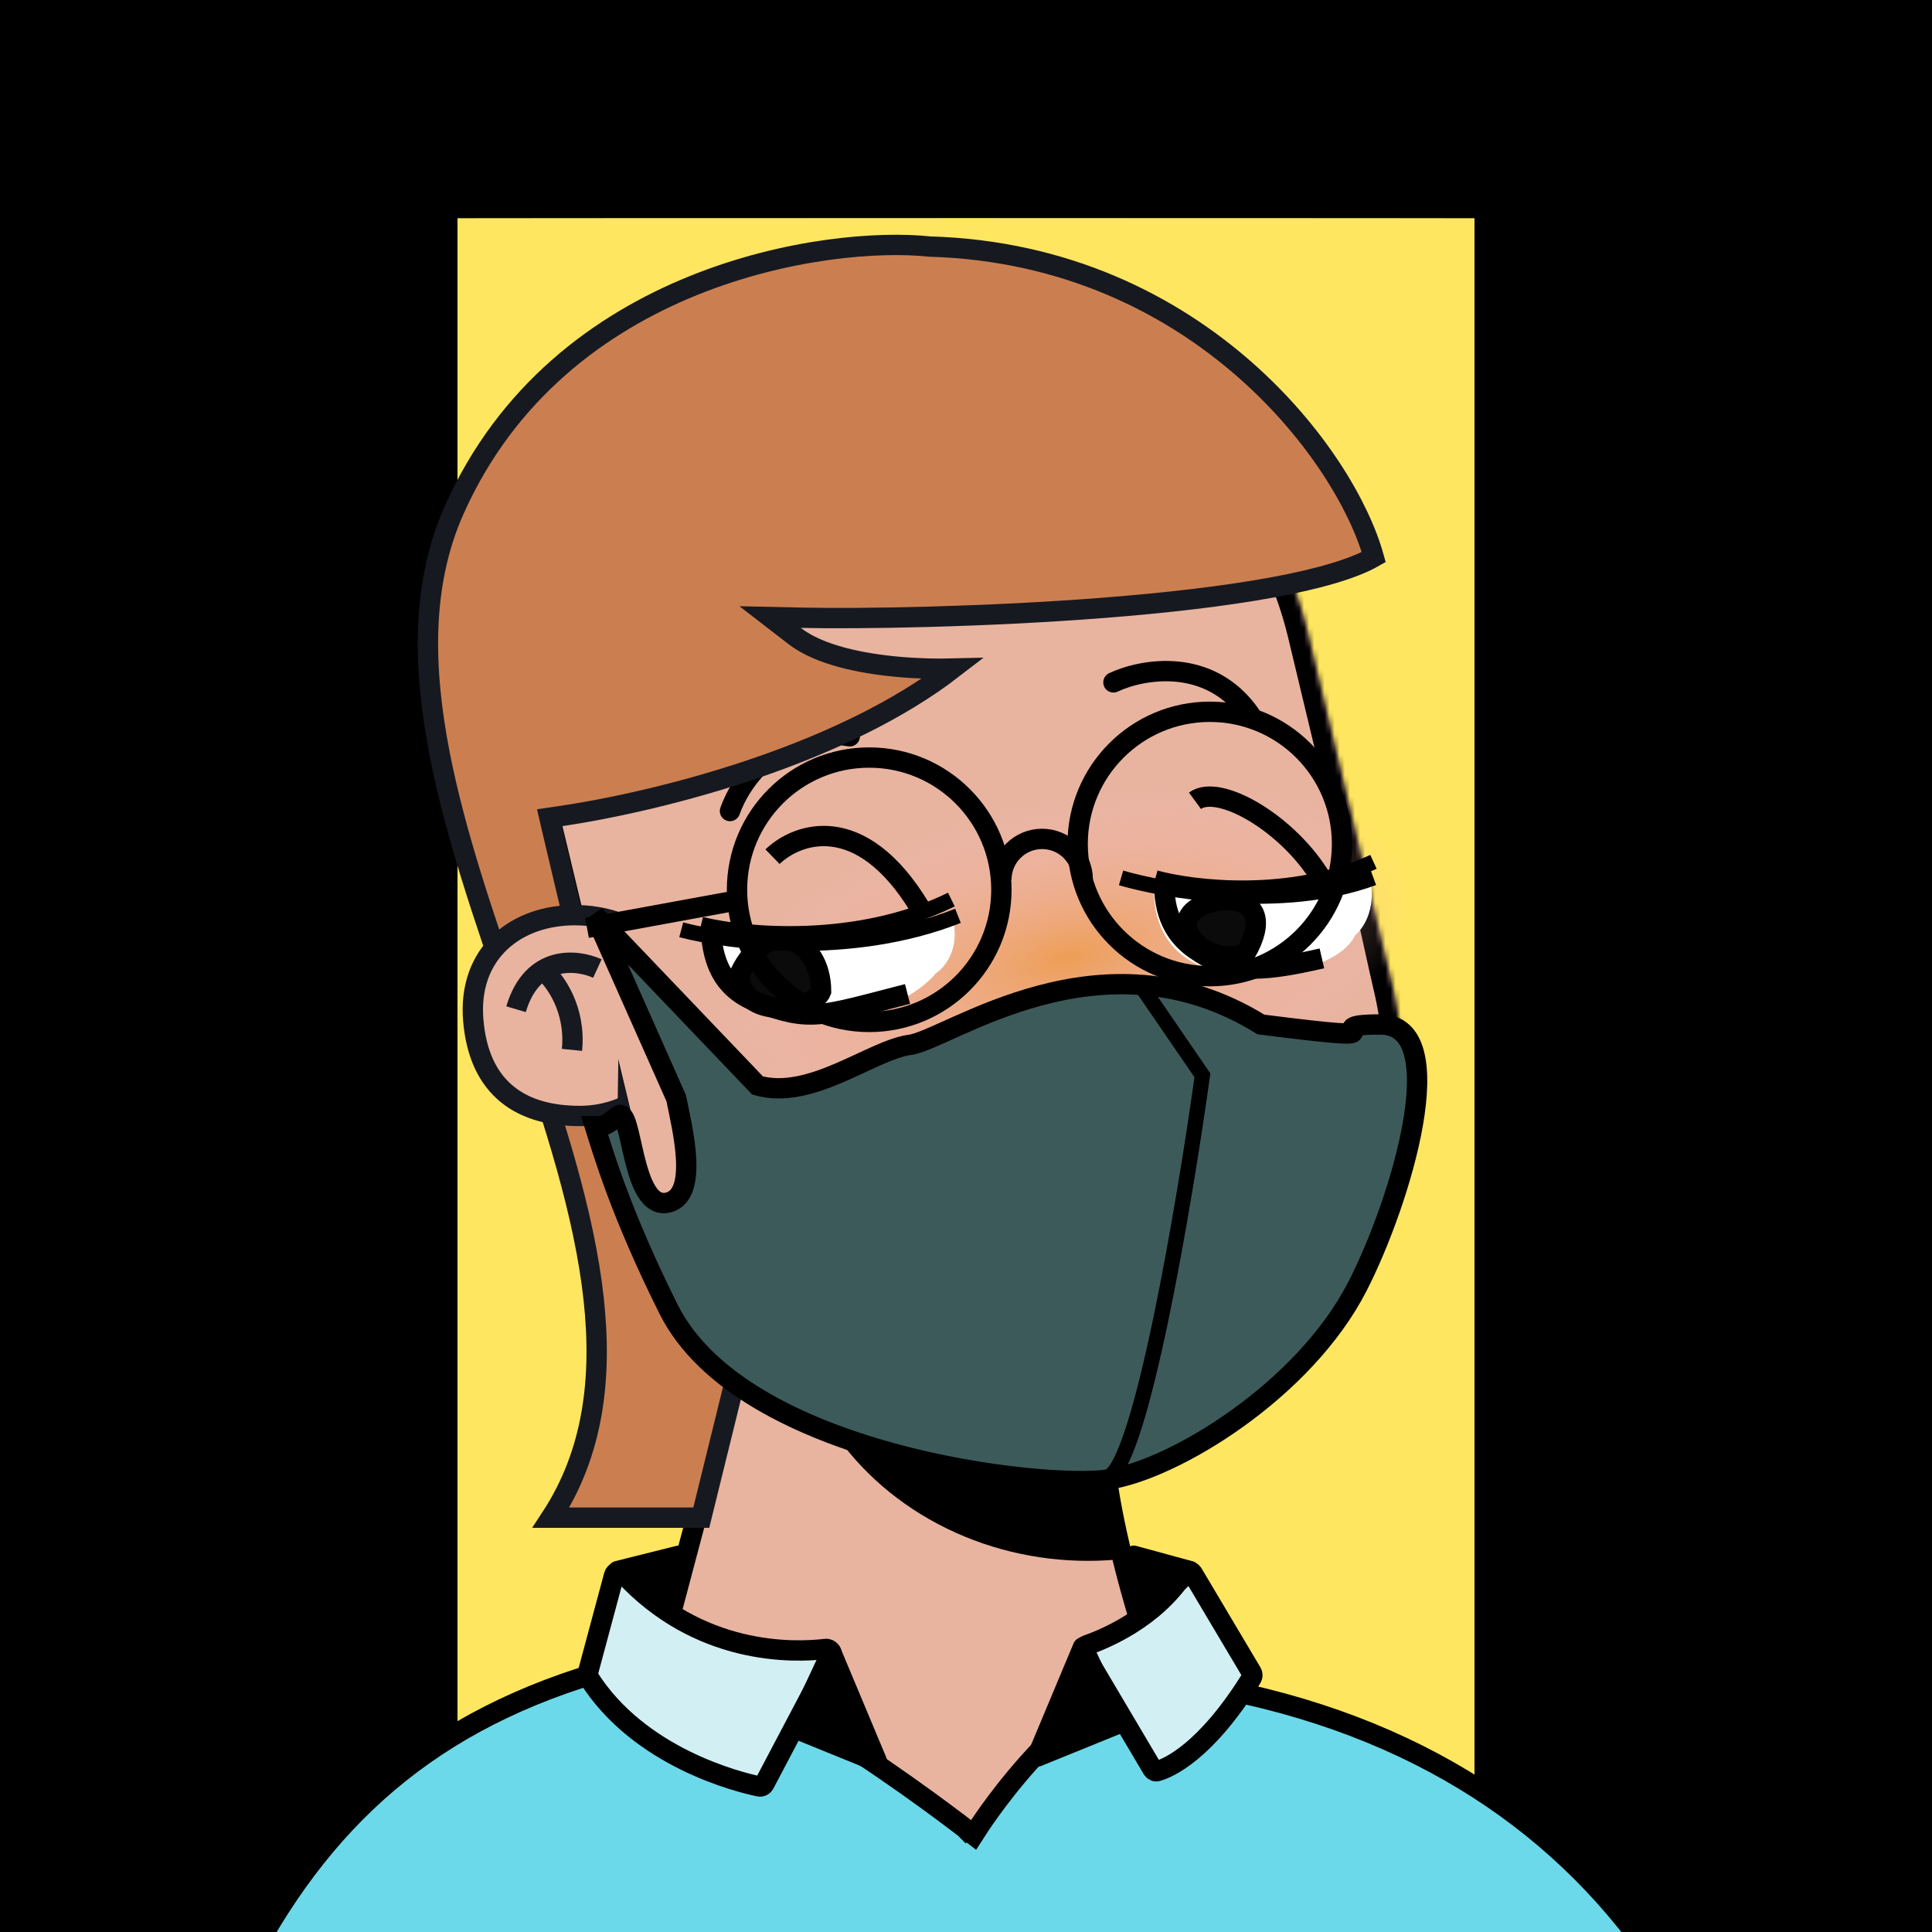 <svg width="100" height="100" viewBox="0 0 380 380" fill="none" xmlns="http://www.w3.org/2000/svg"><g id="gaoxia-avatar-BackgroundColor"><rect width="100%" height="100%" fill="#E0DDFF" /></g><g id="gaoxia-avatar-Background"><rect width="100%" height="100%" fill="{{color[0]}}" /><rect width="380" height="380" fill="{{color[0]}}" /><g clip-path="url(#clip0)"><ellipse cx="61.8" cy="76.92" rx="61.8" ry="38.28" fill="#E21F1F"/><path d="M52.56 38.88C42.36 42.72 21.72 87.96 52.56 115.92" stroke="#FFE661" stroke-width="380"/><path d="M72 38.88C83.88 50.4 101.76 86.52 72 115.92" stroke="#FFE661" stroke-width="380"/><path d="M31.44 43.68C15.502 54.92 -6.81 84.696 31.44 110.52" stroke="#FFE661" stroke-width="380"/><path d="M93.12 43.68C109.058 54.92 131.37 84.696 93.12 110.52" stroke="#FFE661" stroke-width="380"/><path d="M41.04 38.76C56.88 35.16 66.84 34.92 81.72 38.76" stroke="#FFE661" stroke-width="380"/><path d="M41.04 116.16C56.88 119.76 66.84 120 81.72 116.16" stroke="#FFE661" stroke-width="380"/><rect x="53.76" y="-4.8" width="380" height="380" rx="1.2" stroke="#FFE661" stroke-width="380"/><rect x="53.04" y="121.44" width="380" height="380" rx="1.2" stroke="#FFE661" stroke-width="380"/><path d="M75.158 210.84C80.918 207 73.92 165.36 71.52 146.52C71.52 146.52 66.004 153.459 61.2 153.24C56.705 153.035 51.84 146.52 51.84 146.52C54.12 167.64 36.758 216.6 43.958 210.84C52.959 203.64 67.958 215.64 75.158 210.84Z" fill="#E21F1F"/><path d="M51.84 172.32C50.4 182.4 46.704 204.408 43.44 211.8" stroke="#FFE661" stroke-width="380"/><path d="M55.8 165.12C58.68 176.28 51.984 201.768 48.72 209.16" stroke="#FFE661" stroke-width="380"/><path d="M70.44 170.88C71.88 180.96 72.336 204.408 75.6 211.8" stroke="#FFE661" stroke-width="380"/><path d="M64.2 177.12C65.64 187.2 64.896 204.408 68.16 211.8" stroke="#FFE661" stroke-width="380"/><ellipse rx="61.8" ry="38.28" transform="matrix(-1 0 0 1 317.8 79.92)" fill="#E21F1F"/><path d="M327.04 41.88C337.24 45.72 357.88 90.96 327.04 118.92" stroke="#FFE661" stroke-width="380"/><path d="M307.6 41.88C295.72 53.4 277.84 89.52 307.6 118.92" stroke="#FFE661" stroke-width="380"/><path d="M348.16 46.68C364.097 57.92 386.41 87.696 348.16 113.52" stroke="#FFE661" stroke-width="380"/><path d="M286.48 46.68C270.542 57.92 248.23 87.696 286.48 113.52" stroke="#FFE661" stroke-width="380"/><path d="M338.56 41.76C322.72 38.16 312.76 37.92 297.88 41.76" stroke="#FFE661" stroke-width="380"/><path d="M338.56 119.16C322.72 122.76 312.76 123 297.88 119.16" stroke="#FFE661" stroke-width="380"/><rect x="-1.2" y="1.2" width="380" height="380" rx="1.2" transform="matrix(-1 0 0 1 324.64 -3)" stroke="#FFE661" stroke-width="380"/><rect x="-1.2" y="1.2" width="380" height="380" rx="1.2" transform="matrix(-1 0 0 1 325.36 123.24)" stroke="#FFE661" stroke-width="380"/><path d="M304.442 213.84C298.682 210 305.68 168.36 308.08 149.52C308.08 149.52 313.596 156.459 318.4 156.24C322.895 156.035 327.76 149.52 327.76 149.52C325.48 170.64 342.842 219.6 335.642 213.84C326.642 206.64 311.642 218.64 304.442 213.84Z" fill="#E21F1F"/><path d="M327.76 175.32C329.2 185.4 332.896 207.408 336.16 214.8" stroke="#FFE661" stroke-width="380"/><path d="M323.8 168.12C320.92 179.28 327.616 204.768 330.88 212.16" stroke="#FFE661" stroke-width="380"/><path d="M309.16 173.88C307.72 183.96 307.264 207.408 304 214.8" stroke="#FFE661" stroke-width="380"/><path d="M315.4 180.12C313.96 190.2 314.704 207.408 311.44 214.8" stroke="#FFE661" stroke-width="380"/></g><defs><clipPath id="clip0"><rect width="380" height="380" fill="white"/></clipPath></defs></g><g id="gaoxia-avatar-Base"><g clip-path="url(#clip0)"><path d="M244 362.5C229.6 342.5 218.333 303.834 217 284.5L148.5 255L120 362.5H244Z" fill="#E8B4A0" stroke="black" stroke-width="4"/><mask id="mask0" mask-type="alpha" maskUnits="userSpaceOnUse" x="120" y="255" width="124" height="118"><path d="M244 372.5C229.6 352.5 218.333 303.834 217 284.5L148.5 255L120 372.5H244Z" fill="#AC6651"/></mask><g mask="url(#mask0)"><g style="mix-blend-mode:multiply"><ellipse cx="214" cy="253" rx="59" ry="54" fill="black"/></g></g><mask id="path-4-inside-1" fill="white"><path fill-rule="evenodd" clip-rule="evenodd" d="M273.887 193.917C273.86 193.802 273.832 193.686 273.804 193.57C273.777 193.454 273.749 193.339 273.72 193.223L257.324 124.786C257.307 124.718 257.291 124.651 257.275 124.583C257.259 124.515 257.242 124.447 257.226 124.379L257.153 124.076L257.152 124.076C246.934 82.632 205.157 57.148 163.583 67.109C122.009 77.07 96.316 118.718 105.989 160.294L105.987 160.294L122.979 231.212L122.993 231.209C133.595 272.113 175.063 297.15 216.33 287.262C257.598 277.375 283.217 236.265 274.132 194.997L274.145 194.994L273.887 193.917Z"/></mask><path fill-rule="evenodd" clip-rule="evenodd" d="M273.887 193.917C273.86 193.802 273.832 193.686 273.804 193.57C273.777 193.454 273.749 193.339 273.72 193.223L257.324 124.786C257.307 124.718 257.291 124.651 257.275 124.583C257.259 124.515 257.242 124.447 257.226 124.379L257.153 124.076L257.152 124.076C246.934 82.632 205.157 57.148 163.583 67.109C122.009 77.07 96.316 118.718 105.989 160.294L105.987 160.294L122.979 231.212L122.993 231.209C133.595 272.113 175.063 297.15 216.33 287.262C257.598 277.375 283.217 236.265 274.132 194.997L274.145 194.994L273.887 193.917Z" fill="#E8B4A0"/><path d="M273.887 193.917L269.993 194.832L269.995 194.841L269.997 194.849L273.887 193.917ZM273.72 193.223L269.831 194.155L269.833 194.164L269.835 194.173L273.72 193.223ZM257.324 124.786L253.431 125.708L253.434 125.718L257.324 124.786ZM257.226 124.379L253.336 125.311L253.339 125.322L257.226 124.379ZM257.153 124.076L261.043 123.144L260.112 119.256L256.223 120.186L257.153 124.076ZM257.152 124.076L253.268 125.034L254.219 128.89L258.082 127.967L257.152 124.076ZM163.583 67.109L162.651 63.219L163.583 67.109ZM105.989 160.294L106.923 164.183L110.785 163.255L109.885 159.387L105.989 160.294ZM105.987 160.294L105.053 156.405L101.166 157.338L102.097 161.226L105.987 160.294ZM122.979 231.212L119.089 232.144L120.021 236.035L123.912 235.101L122.979 231.212ZM122.993 231.209L126.865 230.205L125.879 226.402L122.059 227.319L122.993 231.209ZM216.33 287.262L215.398 283.372H215.398L216.33 287.262ZM274.132 194.997L273.201 191.107L269.382 192.021L270.226 195.857L274.132 194.997ZM274.145 194.994L275.076 198.884L278.967 197.952L278.035 194.062L274.145 194.994ZM277.781 193.003C277.752 192.881 277.723 192.76 277.694 192.638L269.915 194.502C269.941 194.612 269.967 194.722 269.993 194.832L277.781 193.003ZM277.694 192.638C277.665 192.517 277.636 192.395 277.606 192.274L269.835 194.173C269.861 194.282 269.888 194.392 269.915 194.502L277.694 192.638ZM253.434 125.718L269.831 194.155L277.61 192.291L261.213 123.854L253.434 125.718ZM261.216 123.864C261.199 123.794 261.182 123.722 261.165 123.651L253.385 125.515C253.401 125.579 253.416 125.643 253.431 125.708L261.216 123.864ZM261.165 123.651C261.148 123.58 261.131 123.509 261.113 123.437L253.339 125.322C253.354 125.386 253.37 125.45 253.385 125.515L261.165 123.651ZM253.263 125.008L253.336 125.311L261.116 123.447L261.043 123.144L253.263 125.008ZM258.082 127.967L258.084 127.966L256.223 120.186L256.222 120.186L258.082 127.967ZM261.036 123.119C250.292 79.54 206.365 52.745 162.651 63.219L164.515 70.999C203.949 61.551 243.576 85.723 253.268 125.034L261.036 123.119ZM162.651 63.219C118.937 73.692 91.922 117.484 102.093 161.2L109.885 159.387C100.71 119.952 125.081 80.447 164.515 70.999L162.651 63.219ZM106.921 164.183L106.923 164.183L105.055 156.404L105.053 156.405L106.921 164.183ZM126.869 230.28L109.877 159.362L102.097 161.226L119.089 232.144L126.869 230.28ZM122.059 227.319L122.045 227.322L123.912 235.101L123.926 235.098L122.059 227.319ZM119.121 232.212C130.269 275.223 173.87 301.548 217.262 291.152L215.398 283.372C176.255 292.751 136.921 269.003 126.865 230.205L119.121 232.212ZM217.262 291.152C260.654 280.756 287.592 237.53 278.039 194.137L270.226 195.857C278.843 235 254.542 273.994 215.398 283.372L217.262 291.152ZM273.213 191.104L273.201 191.107L275.064 198.887L275.076 198.884L273.213 191.104ZM269.997 194.849L270.255 195.926L278.035 194.062L277.777 192.985L269.997 194.849Z" fill="black" mask="url(#path-4-inside-1)"/><path d="M270.125 194.454C279.614 234.058 255.201 273.856 215.597 283.344C192.29 288.929 168.915 282.771 151.691 268.686C134.499 252.8 130.499 201.3 126.692 176.949C140.691 208.45 176.316 210.895 210.192 204.95C238.691 199.95 261.49 198.95 261.49 159.95C263.376 162.566 268.468 187.537 270.125 194.454Z" fill="#E8B4A0"/></g><ellipse cx="209.75" cy="188.445" rx="69.539" ry="31.155" transform="rotate(-12.012 209.75 188.445)" fill="url(#paint0_radial)"/><defs><radialGradient id="paint0_radial" cx="0" cy="0" r="1" gradientUnits="userSpaceOnUse" gradientTransform="translate(209.75 188.445) rotate(90) scale(31.155 69.539)"><stop stop-color="#ED9E56"/><stop offset="1" stop-color="#F7B9B9" stop-opacity="0"/></radialGradient><clipPath id="clip0"><rect width="200" height="320" fill="white" transform="translate(90 43)"/></clipPath></defs></g><g id="gaoxia-avatar-Eyebrows"><path d="M219 134.214C224.667 131.548 238 129.114 246 140.714" stroke="black" stroke-width="4" stroke-linecap="round"/><path d="M143.579 159.521C145.65 153.61 153.261 142.396 167.142 144.822" stroke="black" stroke-width="4" stroke-linecap="round"/></g><g id="gaoxia-avatar-Eyes"><path d="M157.5 200.5C141.9 200.1 139.667 188.333 140.5 182.5C143.3 184.5 174.5 181.833 187.5 181C189 188.5 184 191.5 184 191.5C184 191.5 177 201 157.5 200.5Z" fill="white"/><path d="M244.15 191.5C228.55 191.1 226.317 179.333 227.15 173.5C229.95 175.5 256.5 173.833 269.5 173C271 180.5 266.5 184 266.5 184C266.5 184 263.65 192 244.15 191.5Z" fill="white"/><path d="M145.5 191.5C151 180 161.5 184.5 161.5 195C160.086 198.775 145.5 201 145.5 191.5Z" fill="#0B0B0B" stroke="black" stroke-width="4"/><path d="M133.991 182.875C143.464 185.401 167.611 188.389 188.422 180.13M137.914 181.823C146.638 183.971 168.693 185.998 187.123 176.93" stroke="black" stroke-width="3"/><path d="M151.946 168.504C156.762 163.84 169.299 159.311 180.917 178.5M139.857 183.971C140.332 187.947 141.347 194.317 149.085 197.166C159.5 201 161 200 178.5 195.5" stroke="black" stroke-width="4"/><path d="M234 180C236.726 175.718 252.5 174.5 245 187.5C239 190 231.274 184.282 234 180Z" fill="#0B0B0B" stroke="black" stroke-width="4"/><path d="M220.5 172.671C228.676 175.077 251.875 179.384 270.144 172.671M227.271 172.671C234.804 174.731 253.926 176.985 270.144 169.515" stroke="black" stroke-width="3"/><path d="M235.034 157.5C239.732 154.05 253.5 162 260 173M229 173C228.942 176.48 229.15 182.604 235.034 186.699C241.671 191.318 247 191.5 260 188.5" stroke="black" stroke-width="4"/></g><g id="gaoxia-avatar-Shirt"><path d="M189.771 359.577C189.771 359.577 189.771 359.577 191 357.999L189.771 359.577L191.493 360.918L192.679 359.087L192.679 359.086L192.681 359.083L192.69 359.069L192.731 359.007C192.742 358.99 192.755 358.97 192.769 358.948C192.803 358.897 192.847 358.831 192.9 358.752C193.05 358.527 193.275 358.194 193.57 357.769C194.158 356.918 195.023 355.701 196.118 354.246C198.312 351.331 201.416 347.481 205.071 343.718C208.737 339.944 212.898 336.317 217.198 333.793C221.514 331.259 225.777 329.949 229.733 330.482C272.171 336.204 303.402 355.001 323.674 383H50.374C66.674 353.658 89.858 334.982 127.445 326.412C129.046 326.047 131.224 326.158 133.947 326.791C136.642 327.418 139.715 328.519 143.028 329.975C149.655 332.888 157.052 337.136 164.004 341.536C170.945 345.929 177.39 350.442 182.104 353.859C184.459 355.567 186.379 356.999 187.709 358.003C188.374 358.505 188.891 358.9 189.241 359.169C189.416 359.303 189.55 359.406 189.639 359.475L189.739 359.552L189.764 359.572L189.77 359.576L189.771 359.577Z" fill="#6BD9E9" stroke="black" stroke-width="4"/><path d="M115.613 329.085L120.779 309.853C120.989 309.074 121.996 308.854 122.54 309.449C137.403 325.714 156.16 325.076 162.385 324.33C163.23 324.228 163.892 325.153 163.495 325.906L150.338 350.859C150.136 351.241 149.724 351.452 149.3 351.364C145.352 350.541 125.677 345.732 115.729 329.867C115.583 329.635 115.542 329.35 115.613 329.085Z" fill="#D2EFF3" stroke="black" stroke-width="4"/><path d="M246.195 328.981L234.614 309.499C234.221 308.837 233.252 308.848 232.833 309.494C227.096 318.33 217.202 322.4 213.742 323.602C213.119 323.819 212.834 324.558 213.17 325.125L226.673 347.94C226.874 348.281 227.255 348.465 227.635 348.357C229.77 347.749 237.095 344.685 246.182 330.021C246.377 329.706 246.384 329.3 246.195 328.981Z" fill="#D2EFF3" stroke="black" stroke-width="4"/><path d="M172.5 346.5L163.5 325L156.5 340L172.5 346.5Z" fill="black" stroke="black" stroke-width="4" stroke-linejoin="round"/><path d="M204 345.5L213 324L220 339L204 345.5Z" fill="black" stroke="black" stroke-width="4" stroke-linejoin="round"/><path d="M133.5 306L121.5 309L131.5 315.5L133.5 306Z" fill="black" stroke="black" stroke-width="4" stroke-linejoin="round"/><path d="M223 306L234 309L227 315.5L223 306Z" fill="black" stroke="black" stroke-width="4" stroke-linejoin="round"/></g><g id="gaoxia-avatar-Mouth"><path d="M216.047 259.892C226.884 257.931 233.233 245.955 231.025 233.754C228.817 221.553 218.674 212.563 207.837 214.524C197 216.485 190.651 228.461 192.859 240.662C195.067 252.863 205.21 261.853 216.047 259.892Z" fill="black" stroke="black" stroke-width="3.591"/><mask id="mask0" mask-type="alpha" maskUnits="userSpaceOnUse" x="194" y="216" width="36" height="43"><ellipse cx="211.942" cy="237.208" rx="17.598" ry="21.257" transform="rotate(-10.258 211.942 237.208)" fill="#171921"/></mask><g mask="url(#mask0)"><ellipse cx="215.202" cy="255.22" rx="20.205" ry="18.305" transform="rotate(-10.258 215.202 255.22)" fill="#FC909F"/></g></g><g id="gaoxia-avatar-Hair"><path d="M182.788 48.489L182.864 48.497L182.941 48.499C209.61 49.283 230.342 59.897 245.014 72.849C259.07 85.258 267.463 99.723 270.2 109.582C266.14 111.899 259.186 113.893 250.315 115.528C240.64 117.312 229.022 118.615 217.169 119.544C193.462 121.401 168.979 121.749 157.543 121.5L151.47 121.368L156.277 125.083C158.774 127.013 162.099 128.356 165.615 129.3C169.157 130.252 173.034 130.835 176.747 131.167C180.571 131.509 184.299 131.589 187.388 131.51C176.801 139.672 163.326 145.948 150.039 150.6C134.693 155.973 119.769 159.12 110.21 160.521L108.061 160.836L108.552 162.952C111.899 177.381 118.052 202.603 122.179 219.519C124.011 227.025 125.443 232.895 126.054 235.463C127.138 240.017 130.552 246.508 134.449 252.491C138.042 258.008 142.233 263.38 145.771 266.687L137.933 298.5H108.372C116.71 285.787 118.47 271.097 116.769 255.517C114.929 238.653 109.008 220.513 102.766 202.35C102.152 200.562 101.534 198.774 100.917 196.986C95.233 180.527 89.565 164.113 86.494 148.382C83.093 130.958 82.941 114.651 89.327 100.314C99.666 77.1 117.993 63.62 136.326 56.191C154.702 48.745 172.946 47.44 182.788 48.489Z" fill="#CB7F50" stroke="#171921" stroke-width="4"/></g><g id="gaoxia-avatar-Ear"><path d="M120.5 183.176C118.17 182.408 115.655 182 113.08 182C102.587 182 94.08 188.5 95.08 200.5C96.122 213 103.587 217.5 114.08 217.5C115.248 217.5 116.391 217.397 117.5 217.201C118.711 216.987 119.881 216.661 121 216.235" stroke="#171921" stroke-width="8"/><path d="M121.5 216.036C119.22 216.979 116.713 217.5 114.08 217.5C103.587 217.5 96.122 213 95.08 200.5C94.08 188.5 102.587 182 113.08 182C116.217 182 119.267 182.606 122 183.73L121.5 216.036Z" fill="#E8B4A0"/><path d="M117.5 190.5C113.5 188.667 104.7 187.7 101.5 198.5" stroke="#171921" stroke-width="4"/><path d="M107 191C109.167 192.833 113.3 198.5 112.5 206.5" stroke="#171921" stroke-width="4"/></g><g id="gaoxia-avatar-Mask"><path d="M179 205.5C171.5 206.5 159.5 216.5 149 213.5L117 180L133 216C134.167 221.833 137.5 234.9 131.5 236.5C124 238.5 124.5 217 121.5 219.5C119.1 221.5 118.667 221.5 117 221.5C118.667 226.833 122.217 238.934 131.5 257.5C146 286.5 205.606 292.907 218 291C231 289 256.5 273.5 267 253C275.601 236.207 286 201.5 271.5 201.5C257 201.5 279.5 205.5 248 201.5C216.5 182 186.5 204.5 179 205.5Z" fill="#3D5A5B" stroke="black" stroke-width="4"/><path d="M224.5 194L236.5 211.5C233 236.667 224.4 287.7 218 290.5" stroke="black" stroke-width="3"/></g><g id="gaoxia-avatar-Glasses"><circle cx="237.961" cy="166" r="26" stroke="black" stroke-width="4"/><circle cx="170.961" cy="175" r="26" stroke="black" stroke-width="4"/><path d="M212.961 173C212.961 170.878 212.118 168.843 210.618 167.343C209.118 165.843 207.083 165 204.961 165C202.839 165 200.804 165.843 199.304 167.343C197.804 168.843 196.961 170.878 196.961 173" stroke="black" stroke-width="4"/><path d="M145.461 177L115.461 182.5" stroke="black" stroke-width="4"/></g></svg>